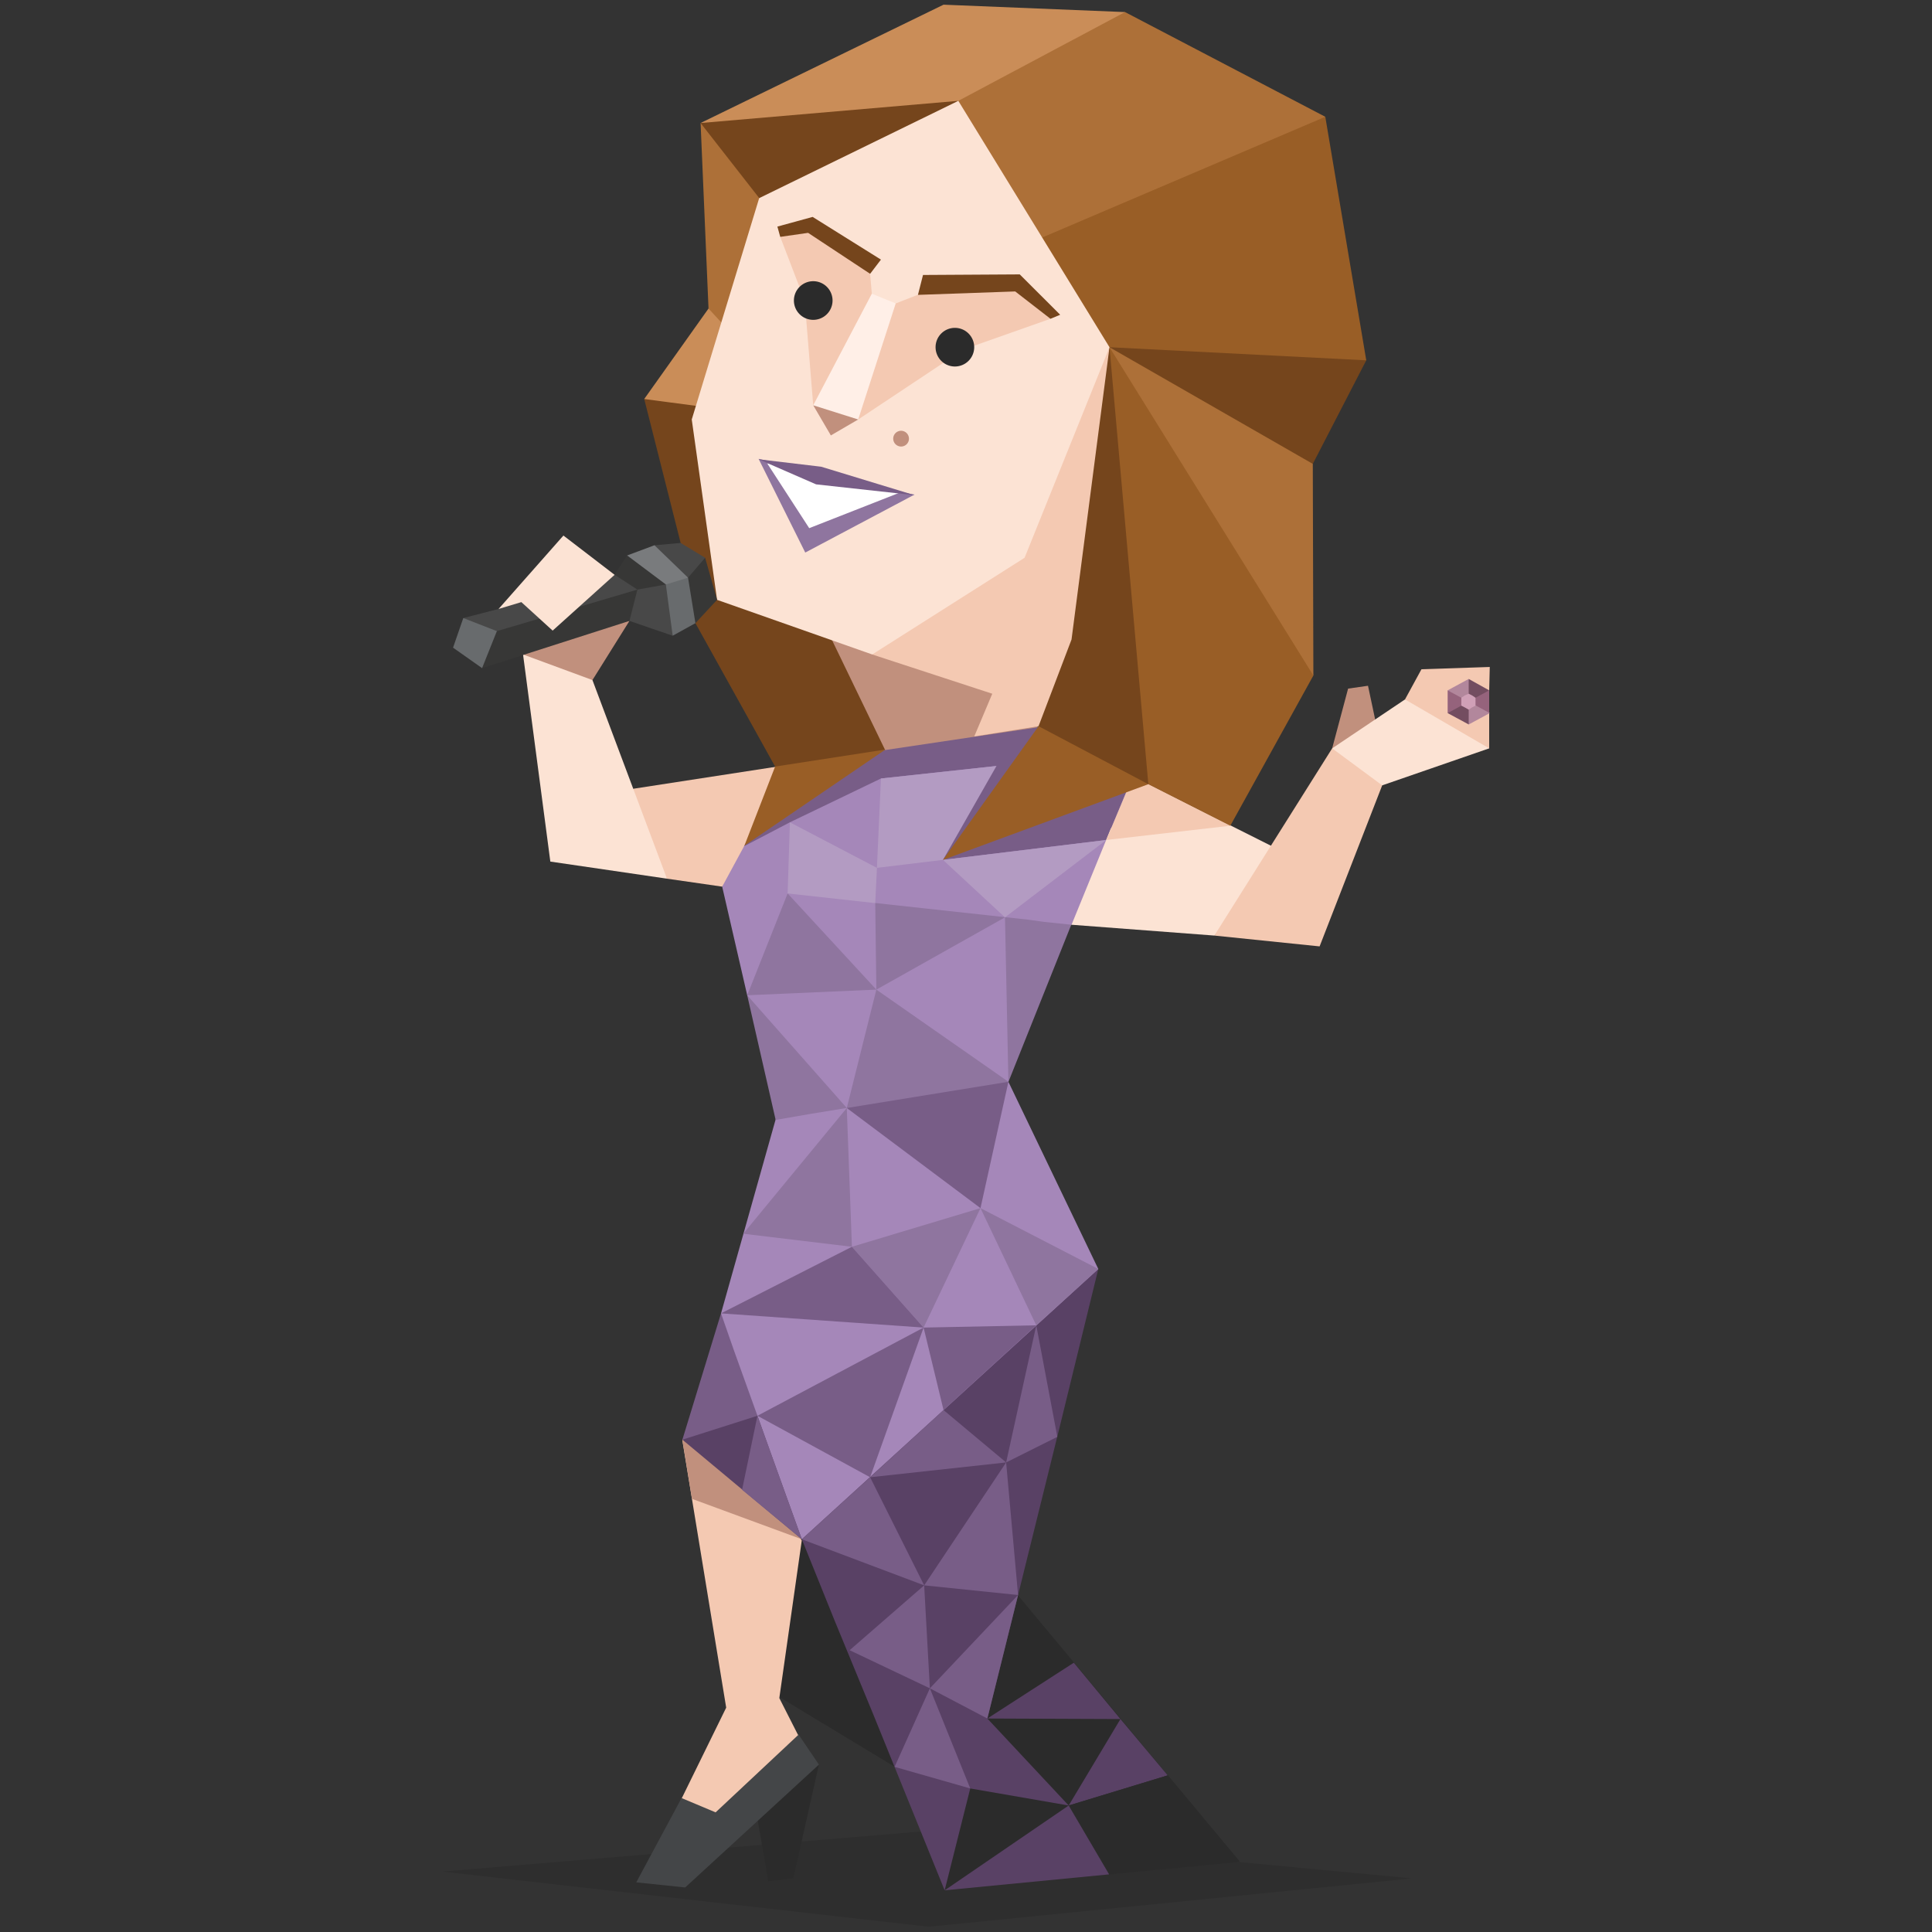 <svg id="Layer_1" data-name="Layer 1" xmlns="http://www.w3.org/2000/svg" viewBox="0 0 400 400"><rect x="0" y="0" width="400" height="400" fill="#333333" stroke="none"/><defs><style>.cls-1{fill:#000002;fill-opacity:0.1;}.cls-2{fill:#75451c;}.cls-3{fill:#2b2b2b;}.cls-4{fill:#444648;}.cls-5{fill:#f4c9b2;}.cls-6{fill:#c1907d;}.cls-7{fill:#594165;}.cls-8{fill:#a587b9;}.cls-9{fill:#8f759f;}.cls-10{fill:#785d87;}.cls-11{fill:#fce3d4;}.cls-12{fill:#734d60;}.cls-13{fill:#95637c;}.cls-14{fill:#b2879c;}.cls-15{fill:#d0a0b7;}.cls-16{fill:none;}.cls-17{fill:#ebebea;opacity:0.2;}.cls-18{fill:#995e26;}.cls-19{fill:#ad7038;}.cls-20{fill:#ca8d58;}.cls-21{fill:#fff;}.cls-22{fill:#ffefe7;}.cls-23{fill:#373736;}.cls-24{fill:#484848;}.cls-25{fill:#686b6d;}.cls-26{fill:#797b7d;}</style></defs><title>analysts_ENTP_famous_real_celine_dion</title><g id="Layer_1-2" data-name="Layer_1"><g id="_788030144" data-name=" 788030144"><polygon class="cls-1" points="91.56 387.49 190.16 379.24 292.3 388.9 192.28 398.91 91.56 387.49"/><polygon class="cls-2" points="241.64 173.2 216.08 192.99 218.67 170.61 241.64 173.2"/><path class="cls-3" d="M195,371.7,161.3,351.32s-5.42-37.35-4.48-38.41,21.09-1.41,21.09-1.41Z"/><polygon class="cls-3" points="202.77 320.69 256.72 385.48 195.58 391.37 194.28 376.76 200.29 355.56 202.77 320.69"/><polygon class="cls-3" points="162.95 366.16 169.55 365.34 164.25 388.9 159.06 389.49 156.24 373.23 162.95 366.16"/><polygon class="cls-4" points="159.53 356.74 165.31 359.09 169.55 365.34 141.86 390.78 131.73 389.72 141.16 372.17 159.53 356.74"/><path class="cls-5" d="M148.34,293.6l-7.07,4.59,9.08,55.36-9.19,18.74,7,2.94,17.08-16-3.89-7.66L166,318.92s-18.14-24.85-17.67-25.09Z"/><path class="cls-6" d="M146.81,294.54l-5.54,3.53,2,12.25L166,318.69s-8.12-11.08-13.31-18.62Z"/><polygon class="cls-7" points="169.31 295.72 166.01 318.69 141.28 298.07 156.24 280.16 169.31 295.72"/><polygon class="cls-7" points="210.78 330.23 204.42 355.8 206.3 364.15 200.88 370.28 195.58 391.37 180.86 355.09 172.85 335.65 166.01 318.69 210.07 261.32 227.39 262.73 219.5 295.01 210.78 330.23"/><polygon class="cls-8" points="159.3 300.07 166.01 318.69 227.39 262.73 208.78 223.97 205.72 212.43 160.59 231.75 149.28 271.92 149.28 282.87 156.82 293.12 159.3 300.07"/><path class="cls-9" d="M156.35,184.27l-1.65,21.79,5.89,25.81,6.84-1.19,7.89-1.29,18.14,3L208.78,224l13-32.51,15-15.08L217,185.57l-3.89-4.83-.94-1.18c-16.14.12-29.92.47-45.82-.71h0l-6.6,5.54Z"/><polygon class="cls-8" points="233.63 184.27 221.85 191.46 216.19 190.87 212.78 190.4 163.07 184.98 155.53 188.04 149.52 183.57 154 166.72 181.33 149.76 214.31 151.52 239.53 152.94 233.63 184.27"/><polygon class="cls-10" points="166.6 158.94 178.85 151.29 199.12 150.7 214.9 150.58 233.75 162.6 229.04 173.91 195.23 178.03 193.93 169.08 206.3 158.59 182.39 161.18 163.54 170.25 153.17 175.67 166.6 158.94"/><polygon class="cls-5" points="131.5 172.73 138.09 181.92 149.52 183.57 163.19 158.36 131.14 163.3 127.61 166.13 131.5 172.73"/><polygon class="cls-11" points="120.19 135.74 122.66 140.8 138.09 181.92 113.94 178.38 108.29 135.5 120.19 135.74"/><polygon class="cls-5" points="297.6 154.47 308.32 154.94 308.32 147.64 307.49 146.22 308.32 142.93 308.44 138.09 294.3 138.56 290.89 144.81 297.6 154.47"/><polygon class="cls-12" points="307.38 144.93 308.32 142.93 304.08 140.57 302.55 144.69 306.79 146.34 307.38 144.93"/><polygon class="cls-6" points="285.46 152.47 275.81 154.94 279.11 142.57 283.23 141.98 285.46 152.47"/><polygon class="cls-11" points="278.75 162.48 286.17 162.6 308.32 154.94 290.89 144.81 275.81 154.94 278.75 162.48"/><polygon class="cls-11" points="237.75 162.36 268.5 177.79 251.42 193.7 221.85 191.46 229.98 171.55 237.75 162.36"/><polygon class="cls-5" points="275.81 154.94 251.42 193.7 273.21 195.94 286.17 162.6 275.81 154.94"/><polygon class="cls-13" points="307.14 147.52 308.32 147.64 308.32 142.93 305.49 144.46 303.61 146.93 307.14 147.52"/><path class="cls-14" d="M304.67,145.63l.94.47,2.83,1.54L304.08,150a30.43,30.43,0,0,1-1.18-3.53C303,146.34,304.67,145.63,304.67,145.63Z"/><polygon class="cls-12" points="303.84 146.22 304.08 146.93 304.08 149.99 299.72 147.64 302.08 145.04 303.84 146.22"/><polygon class="cls-13" points="303.13 143.16 304.2 145.04 302.55 146.1 299.72 147.64 299.72 142.93 303.13 143.16"/><polygon class="cls-14" points="304.2 145.04 304.08 143.63 304.08 140.57 299.72 142.93 302.55 144.46 304.2 145.04"/><polygon class="cls-15" points="304.08 143.63 303.26 143.98 302.55 144.46 302.55 145.28 302.55 146.1 303.26 146.46 304.08 146.93 304.78 146.46 305.49 146.1 305.49 145.28 305.49 144.46 304.78 143.98 304.08 143.63"/><polygon class="cls-5" points="254.72 170.96 229.04 173.91 234.57 160.71 254.72 170.96"/><polygon class="cls-8" points="195.23 178.03 181.56 179.68 182.39 161.18 206.3 158.59 195.23 178.03"/><polygon class="cls-16" points="208.07 189.93 189.22 177.56 181.56 179.68 181.21 186.98 208.07 189.93"/><polygon class="cls-8" points="229.04 173.91 208.07 189.93 195.23 178.03 229.04 173.91"/><polygon class="cls-8" points="181.56 179.68 163.54 170.25 163.07 184.98 175.09 190.63 181.21 186.98 181.56 179.68"/><polygon class="cls-17" points="195.23 178.03 181.56 179.68 182.39 161.18 206.3 158.59 195.23 178.03"/><polygon class="cls-17" points="229.04 173.91 208.07 189.93 195.23 178.03 229.04 173.91"/><polygon class="cls-17" points="181.56 179.68 163.54 170.25 163.07 184.98 175.09 190.63 181.21 186.98 181.56 179.68"/><polygon class="cls-8" points="154.7 206.06 163.07 184.98 155.06 184.15 149.52 183.57 154.7 206.06"/><polygon class="cls-8" points="181.44 204.89 163.07 184.98 181.21 186.98 181.44 204.89"/><polygon class="cls-8" points="208.07 189.93 181.44 204.89 208.78 223.97 208.07 189.93"/><polygon class="cls-8" points="154.7 206.06 181.44 204.89 175.32 229.4 154.7 206.06"/><polygon class="cls-9" points="153.88 255.43 175.32 229.4 176.38 258.13 153.88 255.43"/><polygon class="cls-10" points="208.78 223.97 175.32 229.4 203 250.13 208.78 223.97"/><polygon class="cls-9" points="191.22 274.86 176.38 258.13 203 250.13 191.22 274.86"/><polygon class="cls-10" points="214.55 274.39 191.22 274.86 195.35 291.94 214.55 274.39"/><polygon class="cls-9" points="227.39 262.73 203 250.13 214.55 274.39 227.39 262.73"/><polygon class="cls-10" points="156.82 293.12 153.64 308.44 166.01 318.69 156.82 293.12"/><polygon class="cls-10" points="141.28 298.07 156.82 293.12 151.99 279.69 149.28 271.92 141.28 298.07"/><polygon class="cls-10" points="176.38 258.13 149.28 271.92 191.22 274.86 176.38 258.13"/><polygon class="cls-10" points="156.82 293.12 191.22 274.86 180.15 305.85 156.82 293.12"/><polygon class="cls-10" points="191.34 328.23 166.01 318.69 180.15 305.85 191.34 328.23"/><polygon class="cls-10" points="208.31 302.78 180.15 305.85 195.35 291.94 208.31 302.78"/><polygon class="cls-10" points="214.55 274.39 208.31 302.78 218.91 297.48 214.55 274.39"/><polygon class="cls-10" points="191.34 328.23 208.31 302.78 210.78 330.23 191.34 328.23"/><polygon class="cls-10" points="175.91 341.66 191.34 328.23 192.52 349.55 175.91 341.66"/><polygon class="cls-10" points="185.22 365.81 192.52 349.55 200.88 370.28 185.22 365.81"/><polygon class="cls-10" points="210.78 330.23 192.52 349.55 204.42 355.8 210.78 330.23"/><polygon class="cls-7" points="222.32 344.25 204.42 355.8 231.98 355.91 222.32 344.25"/><polygon class="cls-7" points="221.26 373.81 204.42 355.8 200.88 370.28 221.26 373.81"/><polygon class="cls-7" points="195.58 391.37 221.26 373.81 229.63 388.07 195.58 391.37"/><polygon class="cls-7" points="231.98 355.91 221.26 373.81 241.76 367.57 231.98 355.91"/><polygon class="cls-3" points="256.72 385.48 221.26 373.81 241.76 367.57 256.72 385.48"/><polygon class="cls-18" points="222.32 137.15 215.02 150.35 195.23 178.03 237.75 162.36 222.32 137.15"/><polygon class="cls-18" points="266.03 111.59 271.92 139.86 254.72 170.96 237.75 162.36 198.29 99.45 231.69 58.22 266.03 111.59"/><polygon class="cls-2" points="158 118.07 147.4 120.31 143.98 129.02 160.48 158.71 166.84 160.36 183.33 155.18 178.74 124.31 161.77 117.6 161.77 123.25 161.65 123.13 158 118.07"/><path class="cls-6" d="M163,113.36l20.26,41.93,31.57-4.71s-1.41-33.1.6-33.1S163,113.36,163,113.36Z"/><polygon class="cls-5" points="227.51 146.34 215.02 150.35 201.71 152.47 205.44 143.63 180.58 135.5 229.71 71.89 225.56 130.2 227.51 146.34"/><polygon class="cls-2" points="221.85 132.4 215.02 150.35 237.75 162.36 229.71 71.89 221.85 132.4"/><polygon class="cls-19" points="270.39 85.2 271.8 96.04 271.92 139.86 229.71 71.89 270.39 85.2"/><polygon class="cls-2" points="272.86 63.64 282.87 74.6 271.8 96.04 229.71 71.89 272.86 63.64"/><polygon class="cls-18" points="239.29 23.12 274.39 24.18 282.87 74.6 229.71 71.89 195.11 47.39 239.29 23.12"/><polygon class="cls-19" points="217.61 5.21 232.93 2.5 274.39 24.18 212.78 50.45 188.98 14.64 217.61 5.21"/><polygon class="cls-20" points="197.94 28.3 198.41 20.88 232.93 2.5 195.35 0.97 145.04 25.47 197.94 28.3"/><polygon class="cls-2" points="167.66 40.79 153.06 44.68 145.04 25.47 198.41 20.88 167.66 40.79"/><path class="cls-19" d="M147.4,67.53l-.71-3.65-1.64-38.41L157.18,41l4,34.76s-14-.59-13.07-1.06S147.4,67.53,147.4,67.53Z"/><polygon class="cls-2" points="147.28 71.42 133.38 82.61 140.92 112.41 148.46 124.19 156.47 85.67 147.28 71.42"/><polygon class="cls-20" points="156.47 74.48 146.69 63.88 133.38 82.61 156.47 85.67 156.47 74.48"/><polygon class="cls-11" points="157.18 41.02 143.22 86.85 148.46 124.19 180.58 135.5 212.13 115.48 229.71 71.89 198.41 20.88 157.18 41.02"/><path class="cls-9" d="M178.5,100.75c.12-.35,10.84,1.65,10.84,1.65l-22.62,12L157.06,95s10.72,2.24,11.07,2.35l10.37,3.3Z"/><polygon class="cls-21" points="167.54 109.35 158.83 95.92 171.9 98.87 186.75 101.81 167.54 109.35"/><polygon class="cls-5" points="215.49 62.82 217.49 66 199.47 72.36 177.68 86.85 173.67 80.37 168.37 83.91 166.6 62.23 161.54 49.04 168.13 46.21 180.15 56.69 180.5 60.81 181.44 65.29 185.45 62.82 192.4 60.11 209.72 58.34 215.49 62.82"/><polygon class="cls-6" points="174.97 82.02 177.68 86.85 172.02 90.15 168.37 83.91 174.97 82.02"/><polygon class="cls-2" points="219.5 65.17 211.13 56.81 191.1 56.93 190.05 61.05 210.19 60.34 217.49 66 219.5 65.17"/><polygon class="cls-2" points="182.39 53.75 168.25 44.91 160.95 46.91 161.54 49.04 167.31 48.21 180.15 56.69 182.39 53.75"/><polygon class="cls-22" points="185.45 62.82 180.5 60.81 168.37 83.91 177.68 86.85 185.45 62.82"/><polygon class="cls-10" points="189.34 102.52 170.02 96.63 157.06 95.09 168.96 100.28 189.34 102.52"/><polygon class="cls-18" points="183.33 155.18 154.12 175.09 160.48 158.71 183.33 155.18"/><path class="cls-6" d="M186.88,89.22a1.64,1.64,0,0,1,1.28,1.92,1.63,1.63,0,1,1-1.28-1.92Z"/><polygon class="cls-16" points="183.8 181.68 164.01 171.31 184.86 161.42 183.8 181.68"/><path class="cls-3" d="M168.37,58.22a4,4,0,1,1-4,4A4,4,0,0,1,168.37,58.22Z"/><path class="cls-3" d="M197.7,67.88a4,4,0,1,1-4,4A4,4,0,0,1,197.7,67.88Z"/><polygon class="cls-6" points="122.66 140.8 108.29 135.5 118.66 129.14 130.32 128.55 122.66 140.8"/><path class="cls-23" d="M140.92,117.83l5.07-2.35,2.47,8.71L144,129l-6-5.77S141.16,118,140.92,117.83Z"/><polygon class="cls-24" points="132.32 115.12 135.5 112.89 140.92 112.41 145.99 115.48 142.45 119.6 132.32 115.12"/><polygon class="cls-25" points="138.33 118.54 142.45 119.6 143.98 129.02 139.27 131.62 135.74 120.07 138.33 118.54"/><polygon class="cls-26" points="129.97 117.6 129.85 115 135.5 112.89 142.45 119.6 137.86 121.01 129.97 117.6"/><path class="cls-23" d="M134.68,123.72l3.18-2.71-8-6-2.59,3.89s2.23,5.89,2,5.54,5.53-.83,5.53-.83Z"/><polygon class="cls-24" points="127.61 125.25 130.32 128.55 139.27 131.62 137.86 121.01 131.97 122.07 127.61 125.25"/><polygon class="cls-24" points="109.94 121.72 103.22 126.08 95.92 127.96 98.98 136.33 125.72 125.61 131.97 122.07 127.25 119.01 109.94 121.72"/><polygon class="cls-23" points="98.98 136.33 99.81 138.33 130.32 128.55 131.97 122.07 102.87 130.67 98.98 136.33"/><polygon class="cls-11" points="116.65 110.88 127.25 119.01 114.42 130.56 107.94 124.66 103.22 126.08 116.65 110.88"/><polygon class="cls-25" points="102.87 130.67 95.92 127.96 93.8 134.09 99.81 138.33 102.87 130.67"/></g><rect class="cls-16" x="0.5" y="0.5" width="399" height="399"/></g></svg>